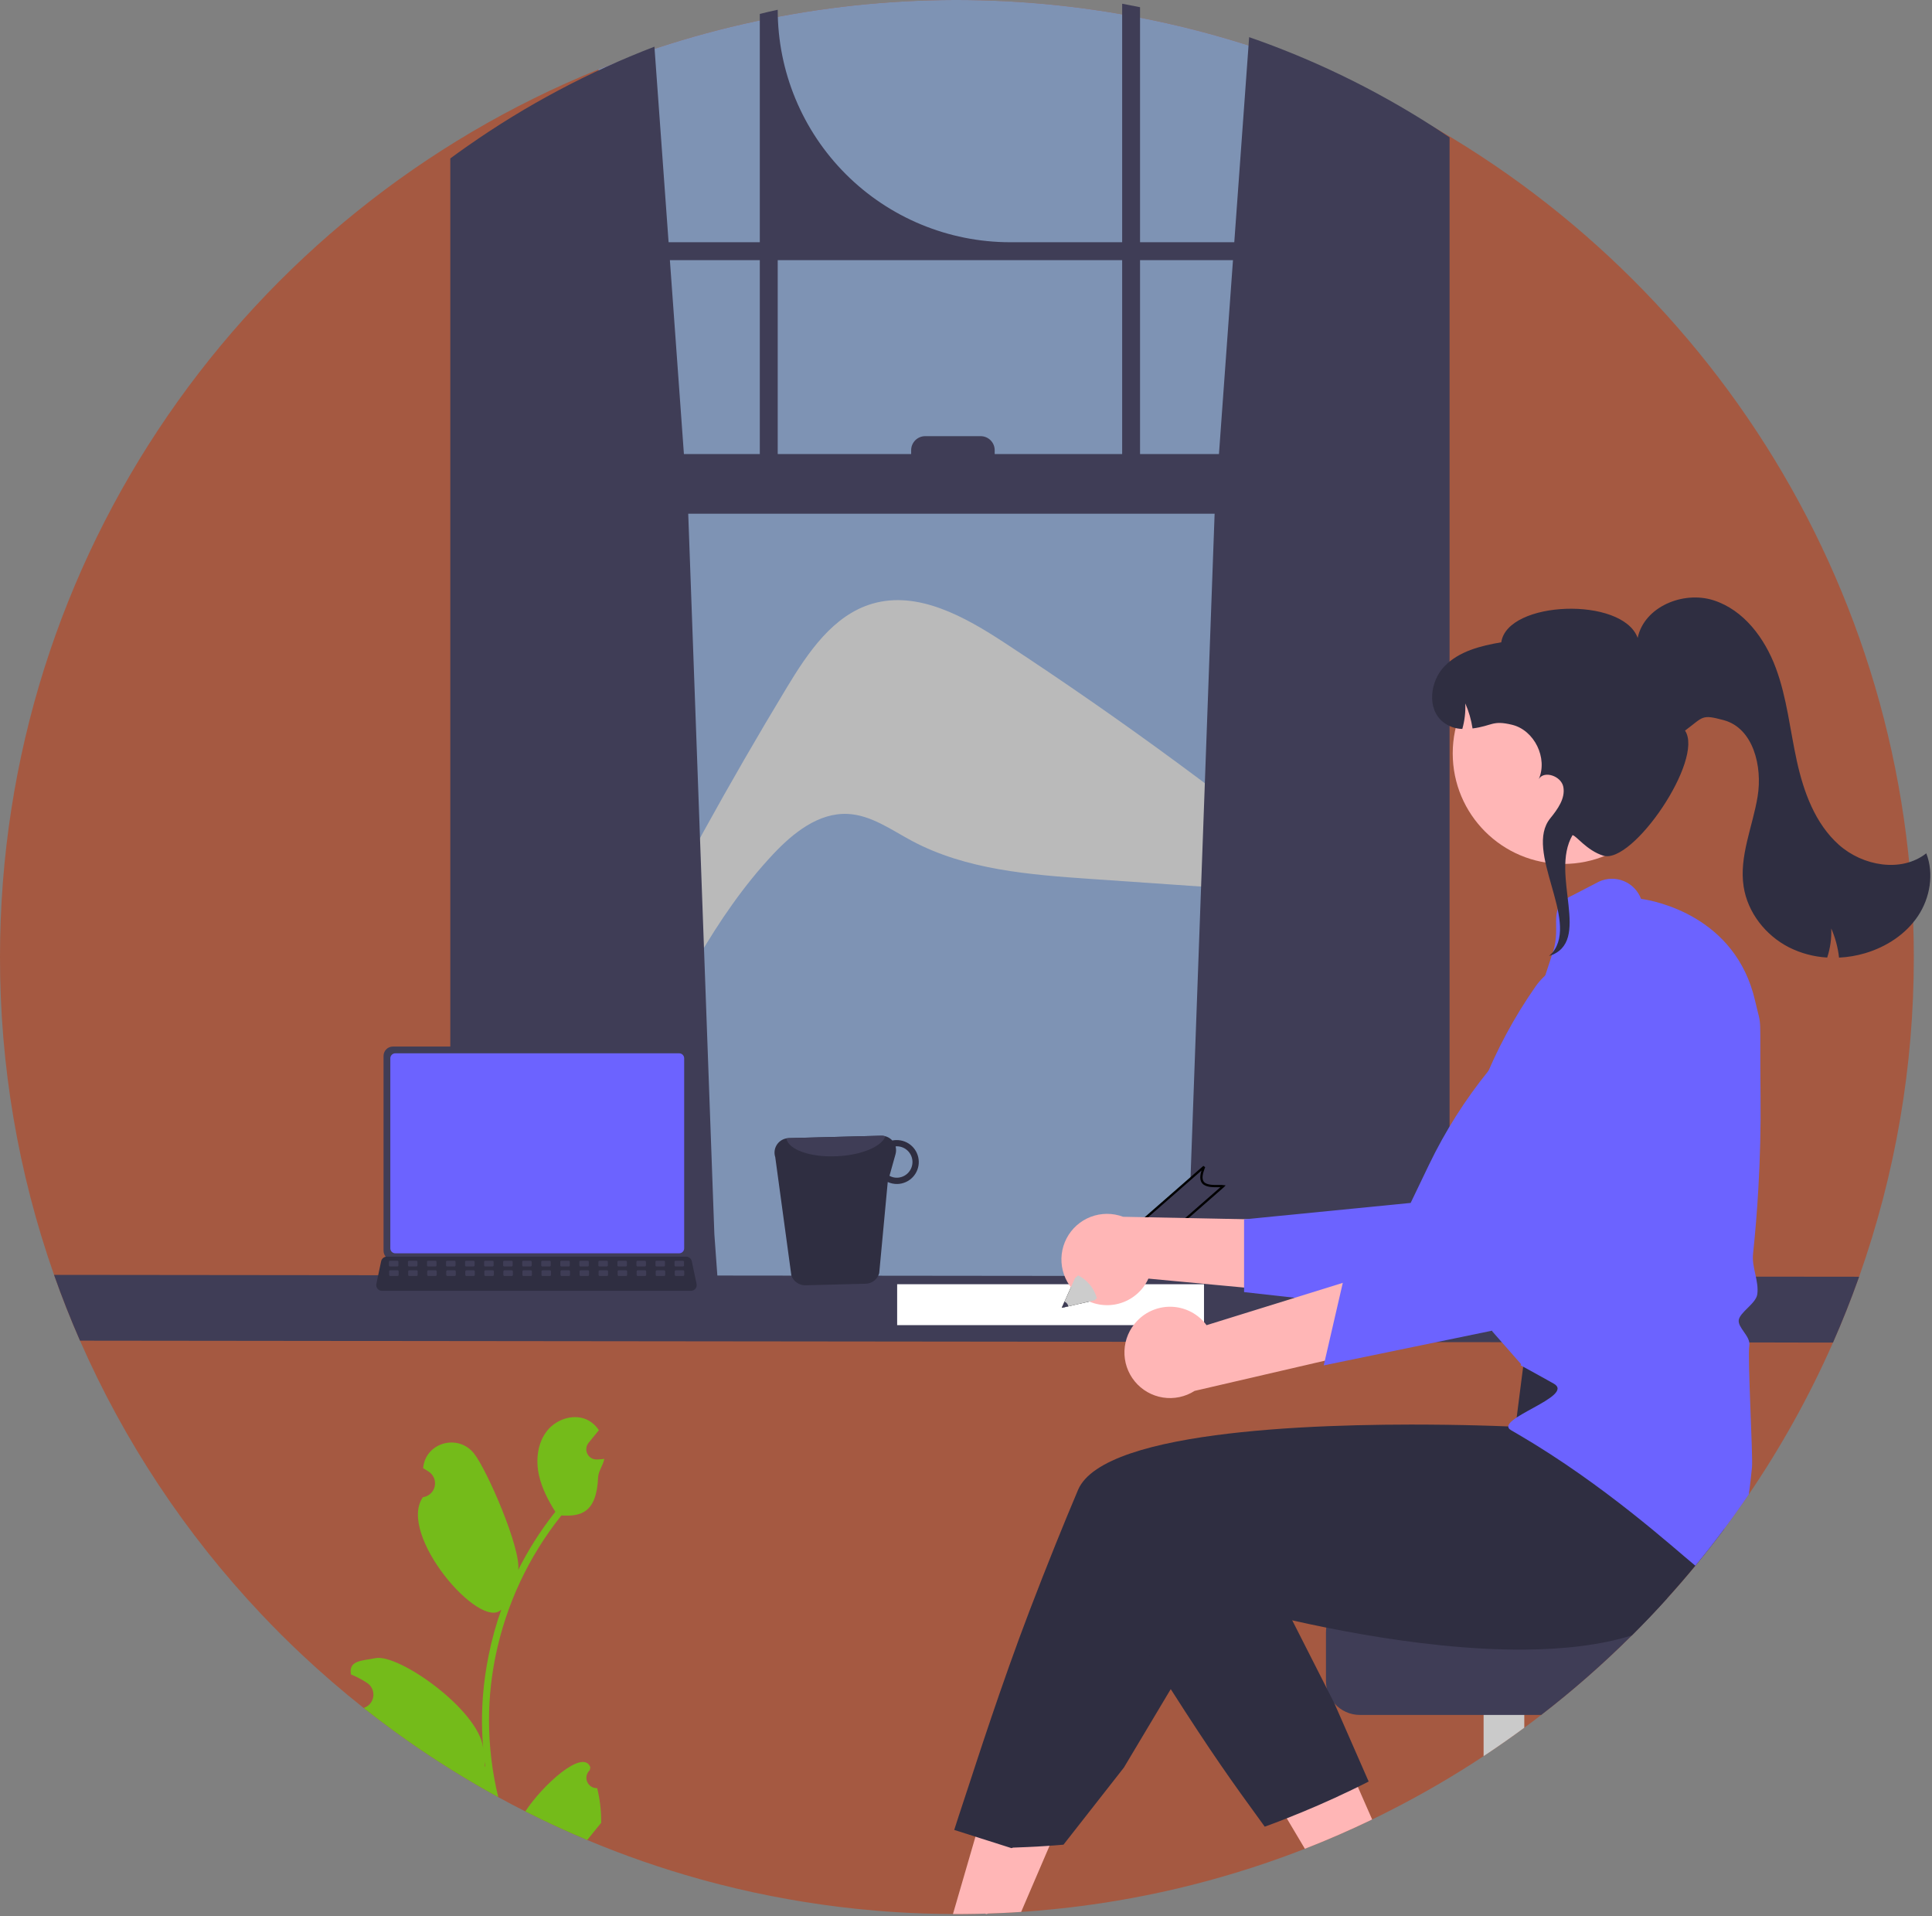 <svg width="850" height="843" viewBox="0 0 850 843" fill="none" xmlns="http://www.w3.org/2000/svg">
<rect x="0" y="0" width="850" height="843" fill="#808080" stroke="none"/>
<g id="undraw_studying_re_deca (1) 1" clip-path="url(#clip0_2_3)">
<path id="Vector" d="M842 421C842.055 468.913 833.914 516.482 817.93 561.65C817.92 561.68 817.91 561.7 817.9 561.73C817.83 561.94 817.76 562.13 817.68 562.34V562.35C814.27 571.93 810.523 581.35 806.44 590.61C796.139 613.961 783.734 636.327 769.38 657.43C765.9 662.57 762.297 667.627 758.57 672.6C754.47 678.1 750.24 683.49 745.88 688.77C741.86 693.64 737.733 698.417 733.5 703.1C728.47 708.68 723.29 714.117 717.96 719.41C705.416 731.903 692.096 743.593 678.08 754.41C675.62 756.32 673.133 758.197 670.62 760.04C664.77 764.36 658.803 768.527 652.72 772.54C639.339 781.385 625.459 789.452 611.15 796.7C608.68 797.96 606.19 799.2 603.69 800.4C594.02 805.07 584.153 809.367 574.09 813.29C571.22 814.42 568.34 815.51 565.43 816.56C564.94 816.75 564.45 816.93 563.95 817.1C529.443 829.554 493.448 837.415 456.89 840.48C454.35 840.71 451.807 840.903 449.26 841.06C446.56 841.25 443.857 841.403 441.15 841.52C439.01 841.63 436.88 841.71 434.73 841.77C434.29 841.79 433.84 841.81 433.4 841.81C430.51 841.9 427.61 841.957 424.7 841.98C423.47 841.99 422.24 842 421 842C420.42 842 419.84 842 419.26 841.99C410.87 841.96 402.543 841.687 394.28 841.17C394.11 841.16 393.94 841.14 393.77 841.14C390.81 840.94 387.86 840.73 384.92 840.47C374.45 839.59 364.093 838.323 353.85 836.67C351.49 836.3 349.137 835.9 346.79 835.47C336.6 833.67 326.543 831.5 316.62 828.96C313.67 828.21 310.737 827.427 307.82 826.61C290.986 821.925 274.464 816.188 258.35 809.43C249.1 805.55 240.023 801.357 231.12 796.85C227.11 794.82 223.14 792.727 219.21 790.57C218.14 789.99 217.08 789.4 216.02 788.81C208.28 784.49 200.7 779.937 193.28 775.15C187.2 771.24 181.233 767.173 175.38 762.95C174.66 762.45 173.95 761.93 173.24 761.41C168.75 758.14 164.333 754.787 159.99 751.35C150.54 743.86 141.427 735.99 132.65 727.74C126.58 722.04 120.687 716.16 114.97 710.1C81.661 674.874 54.675 634.167 35.2 589.77C31.06 580.32 27.26 570.697 23.8 560.9C23.789 560.878 23.782 560.855 23.78 560.83C7.99 515.904 -0.051 468.621 8.99454e-05 421C8.99454e-05 244.24 108.94 92.92 263.34 30.52C318.365 8.376 377.439 -1.922 436.712 0.295C495.984 2.513 554.123 17.197 607.34 43.39C746.38 112.12 842 255.4 842 421Z" fill="#A55941"/>
<path id="Vector_2" d="M607.34 43.39V575.4H263.34V30.52C318.365 8.376 377.439 -1.922 436.712 0.295C495.984 2.513 554.123 17.197 607.34 43.39Z" fill="#7E93B4"/>
<g id="cloud">
<path id="Vector_3" d="M346.122 302.514C355.454 287.08 366.511 270.601 383.829 265.561C403.884 259.725 424.486 271.319 441.96 282.759C494.22 316.975 544.547 354.056 592.711 393.831L592.658 394.43C555.161 391.844 517.663 389.258 480.166 386.672C453.074 384.804 425.051 382.678 401.11 369.862C392.024 364.998 383.168 358.502 372.874 358.049C360.083 357.487 348.931 366.42 340.166 375.753C288.323 430.959 273.32 515.383 215.157 563.886C251.833 473.436 295.625 386.038 346.122 302.514V302.514Z" fill="#BABABA"/>
</g>
<path id="Vector_4" d="M632.502 56.959C631.632 56.38 630.752 55.83 629.882 55.27C604.733 39.185 577.777 26.119 549.572 16.34L543.032 106.56H501.572V3.17C498.962 2.63 496.332 2.12 493.702 1.64V106.56H444.431C417.308 106.56 391.295 95.785 372.116 76.605C352.936 57.426 342.162 31.413 342.162 4.29V4.29C339.522 4.86 336.902 5.47 334.282 6.12V106.56H294.152L287.922 20.53C258.936 31.646 231.419 46.264 205.982 64.06C205.542 64.36 205.102 64.67 204.672 64.97C202.462 66.52 200.282 68.1 198.112 69.7V571.89H316.382L314.292 542.94L302.792 225.99H534.382L522.882 542.94L520.792 571.89H637.752V60.44C636.012 59.26 634.262 58.1 632.502 56.959ZM334.282 199.74H300.892L294.722 114.44H334.282V199.74ZM493.702 199.74H437.622V198.05C437.622 197.237 437.461 196.433 437.15 195.682C436.839 194.932 436.383 194.25 435.808 193.676C435.233 193.102 434.551 192.647 433.8 192.337C433.049 192.027 432.244 191.868 431.432 191.87H407.052C406.24 191.869 405.436 192.029 404.686 192.339C403.936 192.65 403.255 193.105 402.681 193.679C402.107 194.253 401.652 194.934 401.341 195.684C401.031 196.434 400.871 197.238 400.872 198.05V199.74H342.162V114.44H493.702V199.74ZM501.572 199.74V114.44H542.462L536.292 199.74H501.572Z" fill="#3F3D56"/>
<path id="Vector_5" d="M817.931 561.648C817.921 561.678 817.911 561.698 817.901 561.728C817.831 561.938 817.761 562.128 817.681 562.338V562.348C814.271 571.928 810.524 581.348 806.441 590.608L35.201 589.768C31.061 580.318 27.261 570.695 23.801 560.898C23.79 560.876 23.783 560.852 23.781 560.828L817.931 561.648Z" fill="#3F3D56"/>
<path id="Vector_6" d="M529.711 564.938H394.711V582.938H529.711V564.938Z" fill="white"/>
<g id="flower">
<path id="Vector_7" d="M216.01 741.21C216.49 736.98 217.153 732.777 218 728.6C222.628 705.953 232.559 684.725 246.98 666.66C255.23 667.12 262.46 665.86 263.15 649.88C263.28 647.04 265.39 644.57 265.85 641.77C265.07 641.88 264.26 641.94 263.48 641.99C263.23 642 262.97 642.02 262.73 642.03H262.64C261.774 642.071 260.915 641.86 260.166 641.422C259.418 640.985 258.812 640.341 258.421 639.567C258.031 638.792 257.873 637.922 257.967 637.06C258.061 636.198 258.402 635.382 258.95 634.71C259.29 634.3 259.63 633.88 259.97 633.46C260.48 632.81 261.01 632.18 261.53 631.54C261.59 631.47 261.64 631.41 261.7 631.34C262.29 630.61 262.88 629.88 263.48 629.15C262.396 627.467 260.938 626.057 259.22 625.03C253.27 621.54 245.06 623.96 240.76 629.34C236.45 634.72 235.63 642.28 237.13 649C238.41 654.76 241.2 660.04 244.33 665.06C244.01 665.47 243.67 665.87 243.35 666.29C237.452 673.877 232.311 682.022 228 690.61C229.22 681.08 214.31 646.68 208.54 639.39C201.61 630.64 187.41 634.46 186.19 645.56C186.18 645.66 186.16 645.77 186.15 645.88C187.01 646.36 187.85 646.87 188.67 647.42C189.7 648.108 190.498 649.092 190.96 650.242C191.421 651.391 191.525 652.654 191.257 653.863C190.989 655.073 190.362 656.173 189.458 657.02C188.553 657.867 187.414 658.421 186.19 658.61L186.06 658.63C174.6 675 211.35 717.61 220.56 708.05C218.244 714.557 216.396 721.22 215.03 727.99C213.804 733.961 212.949 740.003 212.47 746.08C211.887 753.734 211.923 761.422 212.58 769.07C212.562 768.981 212.548 768.891 212.54 768.8C210.49 752.14 175.42 727.37 165.18 729.43C159.28 730.62 153.47 730.35 154.37 736.3C154.38 736.4 154.4 736.49 154.41 736.59C156 737.232 157.547 737.977 159.04 738.82C159.9 739.3 160.74 739.82 161.56 740.36C162.524 741.005 163.287 741.909 163.76 742.969C164.233 744.029 164.396 745.2 164.232 746.349C164.068 747.497 163.583 748.576 162.832 749.461C162.082 750.346 161.097 751.001 159.99 751.35C164.34 754.78 168.757 758.133 173.24 761.41C173.95 761.93 174.66 762.45 175.38 762.95C181.23 767.17 187.197 771.237 193.28 775.15C200.7 779.93 208.28 784.483 216.02 788.81C217.08 789.4 218.14 789.99 219.21 790.57C216.52 779.501 215.157 768.151 215.15 756.76C215.147 751.565 215.434 746.373 216.01 741.21V741.21ZM221.48 705.48L221.5 705.45C221.5 705.469 221.493 705.486 221.48 705.5V705.48ZM213.51 777.39L213.2 776.7C213.21 776.19 213.21 775.69 213.2 775.17C213.2 775.03 213.17 774.89 213.17 774.75C213.29 775.64 213.39 776.53 213.52 777.42L213.51 777.39ZM259.44 778.75C259.55 778.29 259.64 777.97 259.75 777.51C259.71 777.41 259.67 777.31 259.63 777.22C256.3 769.29 238.72 785.28 231.12 796.85C240.02 801.35 249.097 805.543 258.35 809.43C258.97 808.65 259.61 807.88 260.24 807.1C260.3 807.03 260.35 806.97 260.4 806.9C261.76 805.22 263.13 803.56 264.48 801.88C264.49 801.55 264.49 801.22 264.49 800.9C264.477 796.083 263.886 791.286 262.73 786.61C261.801 786.653 260.882 786.409 260.096 785.912C259.31 785.415 258.696 784.688 258.337 783.83C257.978 782.973 257.891 782.025 258.088 781.116C258.286 780.208 258.758 779.382 259.44 778.75V778.75Z" fill="#74BB1A"/>
</g>
<path id="Vector_8" d="M227.815 566.348H260.346C260.616 566.348 260.835 566.129 260.835 565.86V564.323C260.835 564.053 260.616 563.835 260.346 563.835H227.815C227.545 563.835 227.327 564.053 227.327 564.323V565.86C227.327 566.129 227.545 566.348 227.815 566.348Z" fill="#3F3D56"/>
<g id="Writing Hand">
<path id="pen" d="M467.987 574.615L473.371 562.556L529.758 513.259C529.744 513.295 529.73 513.332 529.716 513.369C529.621 513.617 529.516 513.893 529.413 514.178C529.083 515.086 528.726 516.192 528.611 517.258C528.496 518.315 528.608 519.435 529.335 520.267C530.048 521.083 531.206 521.445 532.365 521.617C533.543 521.791 534.842 521.785 535.94 521.769C536.033 521.768 536.123 521.766 536.213 521.765C536.661 521.758 537.068 521.752 537.423 521.758C537.754 521.763 538.013 521.779 538.2 521.807C538.153 521.854 538.096 521.908 538.027 521.969L481.282 571.58L467.987 574.615Z" fill="#3F3D56" stroke="black"/>
<path id="forearm pen" d="M475.758 570.626C478.159 572.282 480.894 573.391 483.77 573.876C486.646 574.361 489.594 574.209 492.405 573.431C495.216 572.654 497.823 571.269 500.041 569.375C502.26 567.481 504.036 565.124 505.244 562.469L575.839 569.072L558.508 536.558L494.127 535.272C489.533 533.537 484.462 533.548 479.875 535.302C475.288 537.056 471.504 540.432 469.24 544.79C466.975 549.147 466.388 554.184 467.589 558.946C468.791 563.708 471.697 567.863 475.758 570.625V570.626Z" fill="#FFB6B6"/>
<path id="whole arm pen" d="M547.34 568.4L645.03 579.352L645.367 578.921C646.011 578.098 709.933 496.275 720.672 476.797C727.28 465.095 729.686 451.485 727.492 438.226L727.419 437.902L727.165 437.687C721.957 433.323 715.417 430.863 708.624 430.714C701.831 430.565 695.19 432.736 689.796 436.868C663.859 456.955 642.946 482.796 628.708 512.351L620.628 529.172L547.34 536.4V568.4Z" fill="#6C63FF"/>
<path id="pen tip" d="M472.96 562.252L474.337 561.048C476.176 561.97 477.817 563.242 479.167 564.795C480.766 566.618 481.927 568.783 482.563 571.124L481.516 572.039L470.044 574.657L467.122 575.326L468.34 572.587L472.96 562.252Z" fill="#CCCCCC"/>
</g>
<path id="Vector_9" d="M468.082 797.242L449.262 841.062C446.562 841.252 443.859 841.406 441.152 841.522C439.012 841.632 436.882 841.712 434.732 841.772L434.002 842.002L433.402 841.812C430.512 841.902 427.612 841.959 424.702 841.982C423.472 841.992 422.242 842.002 421.002 842.002C420.422 842.002 419.842 842.002 419.262 841.992L420.512 837.712L421.982 832.642L427.822 812.562L436.252 783.572L448.792 788.952L468.082 797.242Z" fill="#FFB6B6"/>
<path id="Vector_10" d="M603.692 800.402C594.022 805.072 584.156 809.369 574.092 813.292L564.252 796.742L595.972 782.812L603.692 800.402Z" fill="#FFB6B6"/>
<path id="Vector_11" d="M670.622 725.182V760.042C664.772 764.362 658.806 768.529 652.722 772.542V725.182H670.622Z" fill="#CACACA"/>
<path id="Vector_12" d="M733.502 703.102C728.472 708.682 723.292 714.119 717.962 719.412C705.418 731.906 692.098 743.596 678.082 754.412H598.282C596.164 754.413 594.07 753.961 592.14 753.086C590.21 752.212 588.489 750.935 587.092 749.342L587.082 749.312C585.419 747.435 584.262 745.163 583.722 742.712L583.712 742.692C583.487 741.641 583.373 740.568 583.372 739.492V718.022C583.375 714.068 584.946 710.276 587.742 707.479C590.537 704.682 594.328 703.108 598.282 703.102H733.502Z" fill="#3F3D56"/>
<path id="Vector_13" d="M766.382 619.302L757.732 656.362C758.578 661.732 758.86 667.175 758.572 672.602C754.472 678.102 750.242 683.492 745.882 688.772C741.862 693.642 737.736 698.419 733.502 703.102C728.472 708.682 723.292 714.119 717.962 719.412C704.082 723.772 687.722 725.552 670.622 725.672C664.722 725.722 658.732 725.562 652.722 725.242C628.352 723.962 603.702 720.052 583.512 715.992C578.172 714.932 573.152 713.852 568.532 712.802C559.782 710.832 552.462 708.992 547.162 707.592C541.192 706.032 537.792 705.022 537.792 705.022L515.082 743.052L494.462 777.572L467.892 811.482C465.352 811.712 462.809 811.906 460.262 812.062C457.562 812.252 454.859 812.406 452.152 812.522C450.012 812.632 447.882 812.712 445.732 812.772L445.002 813.002L444.402 812.812L434.762 809.742L431.512 808.712L419.822 804.992C419.822 804.992 422.432 796.772 427.002 783.062C428.682 778.032 440.582 740.842 453.032 708.372C456.722 698.732 460.542 688.952 464.472 679.222C467.692 671.232 470.972 663.272 474.292 655.422C480.062 641.812 507.942 634.472 540.772 630.622C542.442 630.432 544.122 630.242 545.812 630.062C562.542 628.302 580.292 627.392 596.892 626.972C605.202 626.762 613.222 626.682 620.682 626.672C623.092 626.672 625.436 626.679 627.712 626.692H627.722C633.872 626.722 639.532 626.812 644.512 626.912C645.482 626.932 646.422 626.962 647.342 626.982H647.352C647.972 626.992 648.582 627.012 649.182 627.022C660.072 627.302 666.752 627.642 666.752 627.642L669.342 607.322L669.872 603.222L670.372 599.322V599.312L670.432 598.822L670.842 598.812L678.042 598.672L738.562 597.492L764.34 596.4L766.382 619.302Z" fill="#2F2E41"/>
<path id="Vector_14" d="M602.152 783.702C599.682 784.962 597.192 786.202 594.692 787.402C585.022 792.072 575.156 796.369 565.092 800.292C562.222 801.422 559.342 802.512 556.432 803.562C556.112 803.112 555.782 802.662 555.452 802.212C541.572 783.162 532.932 771.022 515.082 743.052C507.612 731.352 500.102 719.152 492.812 706.692L545.592 682.052L551.512 679.292L568.532 712.802L583.712 742.692L587.092 749.342L602.152 783.702Z" fill="#2F2E41"/>
<g id="whole body">
<path id="Vector_15" d="M774.562 482.572C774.162 442.412 775.342 454.042 772.162 440.212C763.622 403.032 728.172 396.252 721.992 395.412C721.334 393.66 720.322 392.062 719.02 390.717C717.718 389.372 716.152 388.31 714.422 387.596C712.691 386.883 710.832 386.533 708.961 386.568C707.089 386.603 705.245 387.024 703.542 387.802L691.711 393.938C680.241 399.188 687.202 406.772 683.242 418.742L679.082 431.442L644.992 525.672L651.892 561.522L651.902 561.542L656.552 585.692L670.34 601.4L670.082 598.892L669.772 599.372L669.762 599.382L668.962 600.572C670.072 601.182 671.173 601.782 672.253 602.382C675.053 603.922 677.783 605.432 680.443 606.912C681.083 607.272 681.712 607.622 682.342 607.982H682.352C682.752 608.202 683.153 608.422 683.542 608.642C693.522 614.222 656.582 624.382 664.792 629.152C665.932 629.812 667.062 630.472 668.172 631.122C705.972 653.232 736.133 680.772 745.883 688.772C750.243 683.492 754.472 678.102 758.572 672.602C762.292 667.632 765.896 662.576 769.383 657.432C769.993 653.412 770.402 649.392 770.802 645.452C771.282 640.712 768.782 596.802 769.622 591.972C769.992 589.832 768.572 587.802 767.202 585.842C765.932 584.012 764.732 582.292 764.982 580.672C765.242 579.002 767.082 577.182 768.872 575.412C770.822 573.472 772.843 571.472 773.133 569.362C773.933 563.482 770.642 557.582 771.262 551.662C772.282 542.032 773.066 532.372 773.612 522.682C774.382 509.302 774.699 495.932 774.562 482.572Z" fill="#6C63FF"/>
</g>
<path id="Vector_16" d="M500.298 581.062C502.305 578.946 504.753 577.296 507.467 576.228C510.181 575.16 513.097 574.7 516.008 574.881C518.919 575.062 521.755 575.878 524.317 577.274C526.878 578.669 529.103 580.609 530.833 582.957L598.545 561.926L588.298 597.317L525.568 611.863C521.431 614.509 516.467 615.545 511.617 614.775C506.767 614.006 502.367 611.484 499.253 607.687C496.138 603.891 494.524 599.083 494.716 594.176C494.909 589.269 496.895 584.603 500.298 581.062Z" fill="#FFB6B6"/>
<path id="Vector_17" d="M582.388 600.641L708.07 574.73L675.452 582.809C675.822 581.831 712.481 484.687 716.934 462.894C719.758 449.755 718.003 436.046 711.96 424.042L711.794 423.755L711.487 423.625C705.216 421.009 698.241 420.609 691.711 422.489C685.182 424.37 679.488 428.419 675.569 433.969C656.79 460.869 644.52 491.764 639.727 524.218L637.023 542.682L592.711 555.938L582.388 600.641Z" fill="#6C63FF"/>
<path id="Vector_18" d="M348.162 561.07C348.603 562.353 349.439 563.463 350.549 564.241C351.66 565.019 352.989 565.425 354.345 565.401L380.837 564.719C382.203 564.693 383.524 564.225 384.602 563.385C385.68 562.546 386.457 561.38 386.818 560.062L390.567 519.975C391.897 520.578 393.345 520.875 394.805 520.846C397.366 520.782 399.798 519.702 401.563 517.846C403.329 515.989 404.285 513.507 404.221 510.945C404.156 508.384 403.077 505.953 401.22 504.187C399.364 502.421 396.882 501.465 394.32 501.529C393.736 501.527 393.154 501.588 392.584 501.71C391.963 501.038 391.209 500.504 390.369 500.142C389.53 499.78 388.624 499.598 387.71 499.607L346.959 500.659C346.621 500.672 346.285 500.713 345.954 500.784C345.06 500.951 344.213 501.307 343.468 501.828C342.724 502.35 342.1 503.025 341.638 503.808C341.176 504.591 340.888 505.464 340.792 506.368C340.695 507.272 340.794 508.186 341.081 509.049L348.162 561.07ZM391.336 517.253L394.003 507.7C394.307 506.597 394.314 505.433 394.024 504.326C394.153 504.326 394.267 504.264 394.397 504.264C396.226 504.226 397.995 504.915 399.317 506.18C400.639 507.445 401.405 509.182 401.448 511.011C401.491 512.84 400.807 514.611 399.546 515.937C398.285 517.262 396.549 518.033 394.72 518.081C393.538 518.118 392.368 517.832 391.336 517.253Z" fill="#2F2E41"/>
<path id="Vector_19" d="M345.954 500.784C346.822 505.748 356.583 509.238 368.32 508.631C379.113 508.134 387.937 504.344 389.554 499.853C388.956 499.676 388.334 499.593 387.71 499.607L346.959 500.659C346.621 500.672 346.285 500.713 345.954 500.784V500.784Z" fill="#3F3D56"/>
<path id="Vector_20" d="M168.743 464.494V550.198C168.744 551.29 169.178 552.337 169.95 553.11C170.722 553.882 171.77 554.316 172.862 554.317H299.866C300.959 554.316 302.006 553.882 302.778 553.11C303.55 552.337 303.985 551.29 303.985 550.198V464.494C303.983 463.403 303.548 462.357 302.776 461.586C302.004 460.815 300.958 460.381 299.866 460.38H172.862C171.771 460.381 170.724 460.815 169.952 461.586C169.18 462.357 168.745 463.403 168.743 464.494V464.494Z" fill="#3F3D56"/>
<path id="Vector_21" d="M171.722 465.56V549.141C171.723 549.724 171.956 550.284 172.368 550.696C172.781 551.109 173.34 551.341 173.924 551.342H298.809C299.393 551.341 299.952 551.109 300.365 550.696C300.777 550.284 301.009 549.724 301.01 549.141V465.56C301.01 464.976 300.779 464.416 300.366 464.002C299.953 463.589 299.393 463.356 298.809 463.354H173.924C173.339 463.356 172.78 463.589 172.367 464.002C171.954 464.416 171.722 464.976 171.722 465.56V465.56Z" fill="#6C63FF"/>
<path id="Vector_22" d="M166.087 566.913C166.319 567.204 166.615 567.44 166.952 567.601C167.288 567.762 167.657 567.844 168.03 567.843H304.022C304.394 567.842 304.761 567.759 305.097 567.599C305.432 567.438 305.728 567.205 305.962 566.917C306.197 566.628 306.364 566.29 306.451 565.929C306.539 565.567 306.544 565.191 306.468 564.827L304.357 554.8C304.27 554.391 304.081 554.01 303.809 553.693C303.537 553.375 303.19 553.131 302.799 552.982C302.516 552.871 302.215 552.814 301.911 552.814H170.133C169.829 552.814 169.528 552.871 169.245 552.982C168.854 553.131 168.507 553.375 168.235 553.693C167.962 554.01 167.774 554.391 167.687 554.8L165.576 564.827C165.5 565.191 165.507 565.567 165.596 565.927C165.684 566.288 165.852 566.625 166.087 566.913V566.913Z" fill="#2F2E41"/>
<path id="Vector_23" d="M297.245 557.133H300.457C300.727 557.133 300.945 556.915 300.945 556.645V555.108C300.945 554.839 300.727 554.62 300.457 554.62H297.245C296.975 554.62 296.757 554.839 296.757 555.108V556.645C296.757 556.915 296.975 557.133 297.245 557.133Z" fill="#3F3D56"/>
<path id="Vector_24" d="M288.868 557.133H292.08C292.35 557.133 292.568 556.915 292.568 556.645V555.108C292.568 554.839 292.35 554.62 292.08 554.62H288.868C288.598 554.62 288.38 554.839 288.38 555.108V556.645C288.38 556.915 288.598 557.133 288.868 557.133Z" fill="#3F3D56"/>
<path id="Vector_25" d="M280.491 557.133H283.703C283.973 557.133 284.191 556.915 284.191 556.645V555.108C284.191 554.839 283.973 554.62 283.703 554.62H280.491C280.221 554.62 280.003 554.839 280.003 555.108V556.645C280.003 556.915 280.221 557.133 280.491 557.133Z" fill="#3F3D56"/>
<path id="Vector_26" d="M272.114 557.133H275.326C275.596 557.133 275.814 556.915 275.814 556.645V555.108C275.814 554.839 275.596 554.62 275.326 554.62H272.114C271.844 554.62 271.626 554.839 271.626 555.108V556.645C271.626 556.915 271.844 557.133 272.114 557.133Z" fill="#3F3D56"/>
<path id="Vector_27" d="M263.737 557.133H266.949C267.219 557.133 267.437 556.915 267.437 556.645V555.108C267.437 554.839 267.219 554.62 266.949 554.62H263.737C263.467 554.62 263.249 554.839 263.249 555.108V556.645C263.249 556.915 263.467 557.133 263.737 557.133Z" fill="#3F3D56"/>
<path id="Vector_28" d="M255.36 557.133H258.572C258.842 557.133 259.06 556.915 259.06 556.645V555.108C259.06 554.839 258.842 554.62 258.572 554.62H255.36C255.09 554.62 254.872 554.839 254.872 555.108V556.645C254.872 556.915 255.09 557.133 255.36 557.133Z" fill="#3F3D56"/>
<path id="Vector_29" d="M246.983 557.133H250.195C250.465 557.133 250.683 556.915 250.683 556.645V555.108C250.683 554.839 250.465 554.62 250.195 554.62H246.983C246.713 554.62 246.495 554.839 246.495 555.108V556.645C246.495 556.915 246.713 557.133 246.983 557.133Z" fill="#3F3D56"/>
<path id="Vector_30" d="M238.606 557.133H241.818C242.088 557.133 242.306 556.915 242.306 556.645V555.108C242.306 554.839 242.088 554.62 241.818 554.62H238.606C238.336 554.62 238.118 554.839 238.118 555.108V556.645C238.118 556.915 238.336 557.133 238.606 557.133Z" fill="#3F3D56"/>
<path id="Vector_31" d="M230.229 557.133H233.441C233.711 557.133 233.929 556.915 233.929 556.645V555.108C233.929 554.839 233.711 554.62 233.441 554.62H230.229C229.959 554.62 229.741 554.839 229.741 555.108V556.645C229.741 556.915 229.959 557.133 230.229 557.133Z" fill="#3F3D56"/>
<path id="Vector_32" d="M221.852 557.133H225.064C225.334 557.133 225.552 556.915 225.552 556.645V555.108C225.552 554.839 225.334 554.62 225.064 554.62H221.852C221.582 554.62 221.364 554.839 221.364 555.108V556.645C221.364 556.915 221.582 557.133 221.852 557.133Z" fill="#3F3D56"/>
<path id="Vector_33" d="M213.475 557.133H216.687C216.957 557.133 217.175 556.915 217.175 556.645V555.108C217.175 554.839 216.957 554.62 216.687 554.62H213.475C213.205 554.62 212.987 554.839 212.987 555.108V556.645C212.987 556.915 213.205 557.133 213.475 557.133Z" fill="#3F3D56"/>
<path id="Vector_34" d="M205.098 557.133H208.31C208.58 557.133 208.798 556.915 208.798 556.645V555.108C208.798 554.839 208.58 554.62 208.31 554.62H205.098C204.828 554.62 204.61 554.839 204.61 555.108V556.645C204.61 556.915 204.828 557.133 205.098 557.133Z" fill="#3F3D56"/>
<path id="Vector_35" d="M196.721 557.133H199.933C200.203 557.133 200.421 556.915 200.421 556.645V555.108C200.421 554.839 200.203 554.62 199.933 554.62H196.721C196.451 554.62 196.233 554.839 196.233 555.108V556.645C196.233 556.915 196.451 557.133 196.721 557.133Z" fill="#3F3D56"/>
<path id="Vector_36" d="M188.344 557.133H191.556C191.826 557.133 192.044 556.915 192.044 556.645V555.108C192.044 554.839 191.826 554.62 191.556 554.62H188.344C188.074 554.62 187.856 554.839 187.856 555.108V556.645C187.856 556.915 188.074 557.133 188.344 557.133Z" fill="#3F3D56"/>
<path id="Vector_37" d="M179.967 557.133H183.179C183.449 557.133 183.667 556.915 183.667 556.645V555.108C183.667 554.839 183.449 554.62 183.179 554.62H179.967C179.697 554.62 179.479 554.839 179.479 555.108V556.645C179.479 556.915 179.697 557.133 179.967 557.133Z" fill="#3F3D56"/>
<path id="Vector_38" d="M171.59 557.133H174.802C175.072 557.133 175.29 556.915 175.29 556.645V555.108C175.29 554.839 175.072 554.62 174.802 554.62H171.59C171.32 554.62 171.102 554.839 171.102 555.108V556.645C171.102 556.915 171.32 557.133 171.59 557.133Z" fill="#3F3D56"/>
<path id="Vector_39" d="M297.344 561.322H300.556C300.826 561.322 301.044 561.103 301.044 560.833V559.297C301.044 559.027 300.826 558.809 300.556 558.809H297.344C297.074 558.809 296.856 559.027 296.856 559.297V560.833C296.856 561.103 297.074 561.322 297.344 561.322Z" fill="#3F3D56"/>
<path id="Vector_40" d="M288.967 561.322H292.179C292.449 561.322 292.667 561.103 292.667 560.833V559.297C292.667 559.027 292.449 558.809 292.179 558.809H288.967C288.697 558.809 288.479 559.027 288.479 559.297V560.833C288.479 561.103 288.697 561.322 288.967 561.322Z" fill="#3F3D56"/>
<path id="Vector_41" d="M280.59 561.322H283.802C284.072 561.322 284.29 561.103 284.29 560.833V559.297C284.29 559.027 284.072 558.809 283.802 558.809H280.59C280.32 558.809 280.102 559.027 280.102 559.297V560.833C280.102 561.103 280.32 561.322 280.59 561.322Z" fill="#3F3D56"/>
<path id="Vector_42" d="M272.213 561.322H275.425C275.695 561.322 275.913 561.103 275.913 560.833V559.297C275.913 559.027 275.695 558.809 275.425 558.809H272.213C271.943 558.809 271.725 559.027 271.725 559.297V560.833C271.725 561.103 271.943 561.322 272.213 561.322Z" fill="#3F3D56"/>
<path id="Vector_43" d="M263.836 561.322H267.048C267.318 561.322 267.536 561.103 267.536 560.833V559.297C267.536 559.027 267.318 558.809 267.048 558.809H263.836C263.566 558.809 263.348 559.027 263.348 559.297V560.833C263.348 561.103 263.566 561.322 263.836 561.322Z" fill="#3F3D56"/>
<path id="Vector_44" d="M255.459 561.322H258.671C258.941 561.322 259.159 561.103 259.159 560.833V559.297C259.159 559.027 258.941 558.809 258.671 558.809H255.459C255.189 558.809 254.971 559.027 254.971 559.297V560.833C254.971 561.103 255.189 561.322 255.459 561.322Z" fill="#3F3D56"/>
<path id="Vector_45" d="M247.082 561.322H250.294C250.564 561.322 250.782 561.103 250.782 560.833V559.297C250.782 559.027 250.564 558.809 250.294 558.809H247.082C246.812 558.809 246.594 559.027 246.594 559.297V560.833C246.594 561.103 246.812 561.322 247.082 561.322Z" fill="#3F3D56"/>
<path id="Vector_46" d="M238.705 561.322H241.917C242.187 561.322 242.405 561.103 242.405 560.833V559.297C242.405 559.027 242.187 558.809 241.917 558.809H238.705C238.435 558.809 238.217 559.027 238.217 559.297V560.833C238.217 561.103 238.435 561.322 238.705 561.322Z" fill="#3F3D56"/>
<path id="Vector_47" d="M230.328 561.322H233.54C233.81 561.322 234.028 561.103 234.028 560.833V559.297C234.028 559.027 233.81 558.809 233.54 558.809H230.328C230.058 558.809 229.84 559.027 229.84 559.297V560.833C229.84 561.103 230.058 561.322 230.328 561.322Z" fill="#3F3D56"/>
<path id="Vector_48" d="M221.951 561.322H225.163C225.433 561.322 225.651 561.103 225.651 560.833V559.297C225.651 559.027 225.433 558.809 225.163 558.809H221.951C221.681 558.809 221.463 559.027 221.463 559.297V560.833C221.463 561.103 221.681 561.322 221.951 561.322Z" fill="#3F3D56"/>
<path id="Vector_49" d="M213.574 561.322H216.786C217.056 561.322 217.274 561.103 217.274 560.833V559.297C217.274 559.027 217.056 558.809 216.786 558.809H213.574C213.304 558.809 213.086 559.027 213.086 559.297V560.833C213.086 561.103 213.304 561.322 213.574 561.322Z" fill="#3F3D56"/>
<path id="Vector_50" d="M205.197 561.322H208.409C208.679 561.322 208.897 561.103 208.897 560.833V559.297C208.897 559.027 208.679 558.809 208.409 558.809H205.197C204.927 558.809 204.709 559.027 204.709 559.297V560.833C204.709 561.103 204.927 561.322 205.197 561.322Z" fill="#3F3D56"/>
<path id="Vector_51" d="M196.82 561.322H200.032C200.302 561.322 200.52 561.103 200.52 560.833V559.297C200.52 559.027 200.302 558.809 200.032 558.809H196.82C196.55 558.809 196.332 559.027 196.332 559.297V560.833C196.332 561.103 196.55 561.322 196.82 561.322Z" fill="#3F3D56"/>
<path id="Vector_52" d="M188.443 561.322H191.655C191.925 561.322 192.143 561.103 192.143 560.833V559.297C192.143 559.027 191.925 558.809 191.655 558.809H188.443C188.173 558.809 187.955 559.027 187.955 559.297V560.833C187.955 561.103 188.173 561.322 188.443 561.322Z" fill="#3F3D56"/>
<path id="Vector_53" d="M180.066 561.322H183.278C183.548 561.322 183.766 561.103 183.766 560.833V559.297C183.766 559.027 183.548 558.809 183.278 558.809H180.066C179.796 558.809 179.578 559.027 179.578 559.297V560.833C179.578 561.103 179.796 561.322 180.066 561.322Z" fill="#3F3D56"/>
<path id="Vector_54" d="M171.689 561.322H174.901C175.171 561.322 175.389 561.103 175.389 560.833V559.297C175.389 559.027 175.171 558.809 174.901 558.809H171.689C171.419 558.809 171.201 559.027 171.201 559.297V560.833C171.201 561.103 171.419 561.322 171.689 561.322Z" fill="#3F3D56"/>
<path id="Vector_55" d="M468.34 572.587C468.766 572.775 469.142 573.06 469.438 573.419C469.734 573.779 469.942 574.203 470.044 574.657L467.122 575.326L468.34 572.587Z" fill="#3F3D56"/>
<g id="hair and head">
<path id="Vector_56" d="M687.764 380.054C714.62 380.054 736.39 358.283 736.39 331.428C736.39 304.573 714.62 282.803 687.764 282.803C660.909 282.803 639.139 304.573 639.139 331.428C639.139 358.283 660.909 380.054 687.764 380.054Z" fill="#FFB6B6"/>
<path id="Vector_57" d="M843.82 402.98C838.46 411 829.88 416.55 820.64 419.3C816.887 420.417 813.012 421.075 809.1 421.26C808.617 416.837 807.46 412.513 805.67 408.44C805.852 412.776 805.249 417.109 803.89 421.23C798.016 420.897 792.274 419.358 787.02 416.71C776.77 411.46 768.88 401.42 767.13 390.03C765.07 376.73 771.1 363.67 773.28 350.39C775.47 337.11 771.36 320.29 758.36 316.8C748.46 314.14 749.57 315.29 741.34 321.4C749.901 334.058 718.28 380.445 705.34 376.4C698.024 374.113 693.34 367.4 691.83 367.4C681.66 384.92 700.81 414.44 681.51 420.57L683.1 418.98C694.75 404.65 670.4 374.32 682.05 359.99C685.3 355.98 688.76 351.23 687.8 346.16C686.89 341.34 679.24 338.79 677 342.75C681.03 333.52 675.08 321.2 665.23 318.83C656.48 316.72 656.64 319.32 647.86 320.45C647.286 316.656 646.214 312.953 644.67 309.44C644.831 313.226 644.389 317.013 643.36 320.66C640.258 320.599 637.263 319.517 634.84 317.58C627.68 311.81 629.13 299.69 635.52 293.08C641.92 286.47 651.43 284.09 660.5 282.55C663.137 264.189 713.795 262.274 720.51 280.62C723.37 266.92 740.52 259.81 753.85 264.06C767.18 268.31 776.43 280.76 781.3 293.88C786.17 306.99 787.53 321.1 790.53 334.76C793.53 348.42 798.6 362.33 809.04 371.64C819.48 380.94 836.49 384.02 847.49 375.38C850.96 384.38 849.17 394.95 843.82 402.98Z" fill="#2F2E41"/>
</g>
</g>
<defs>
<clipPath id="clip0_2_3">
<rect width="849.273" height="842.002" fill="white"/>
</clipPath>
</defs>
</svg>
